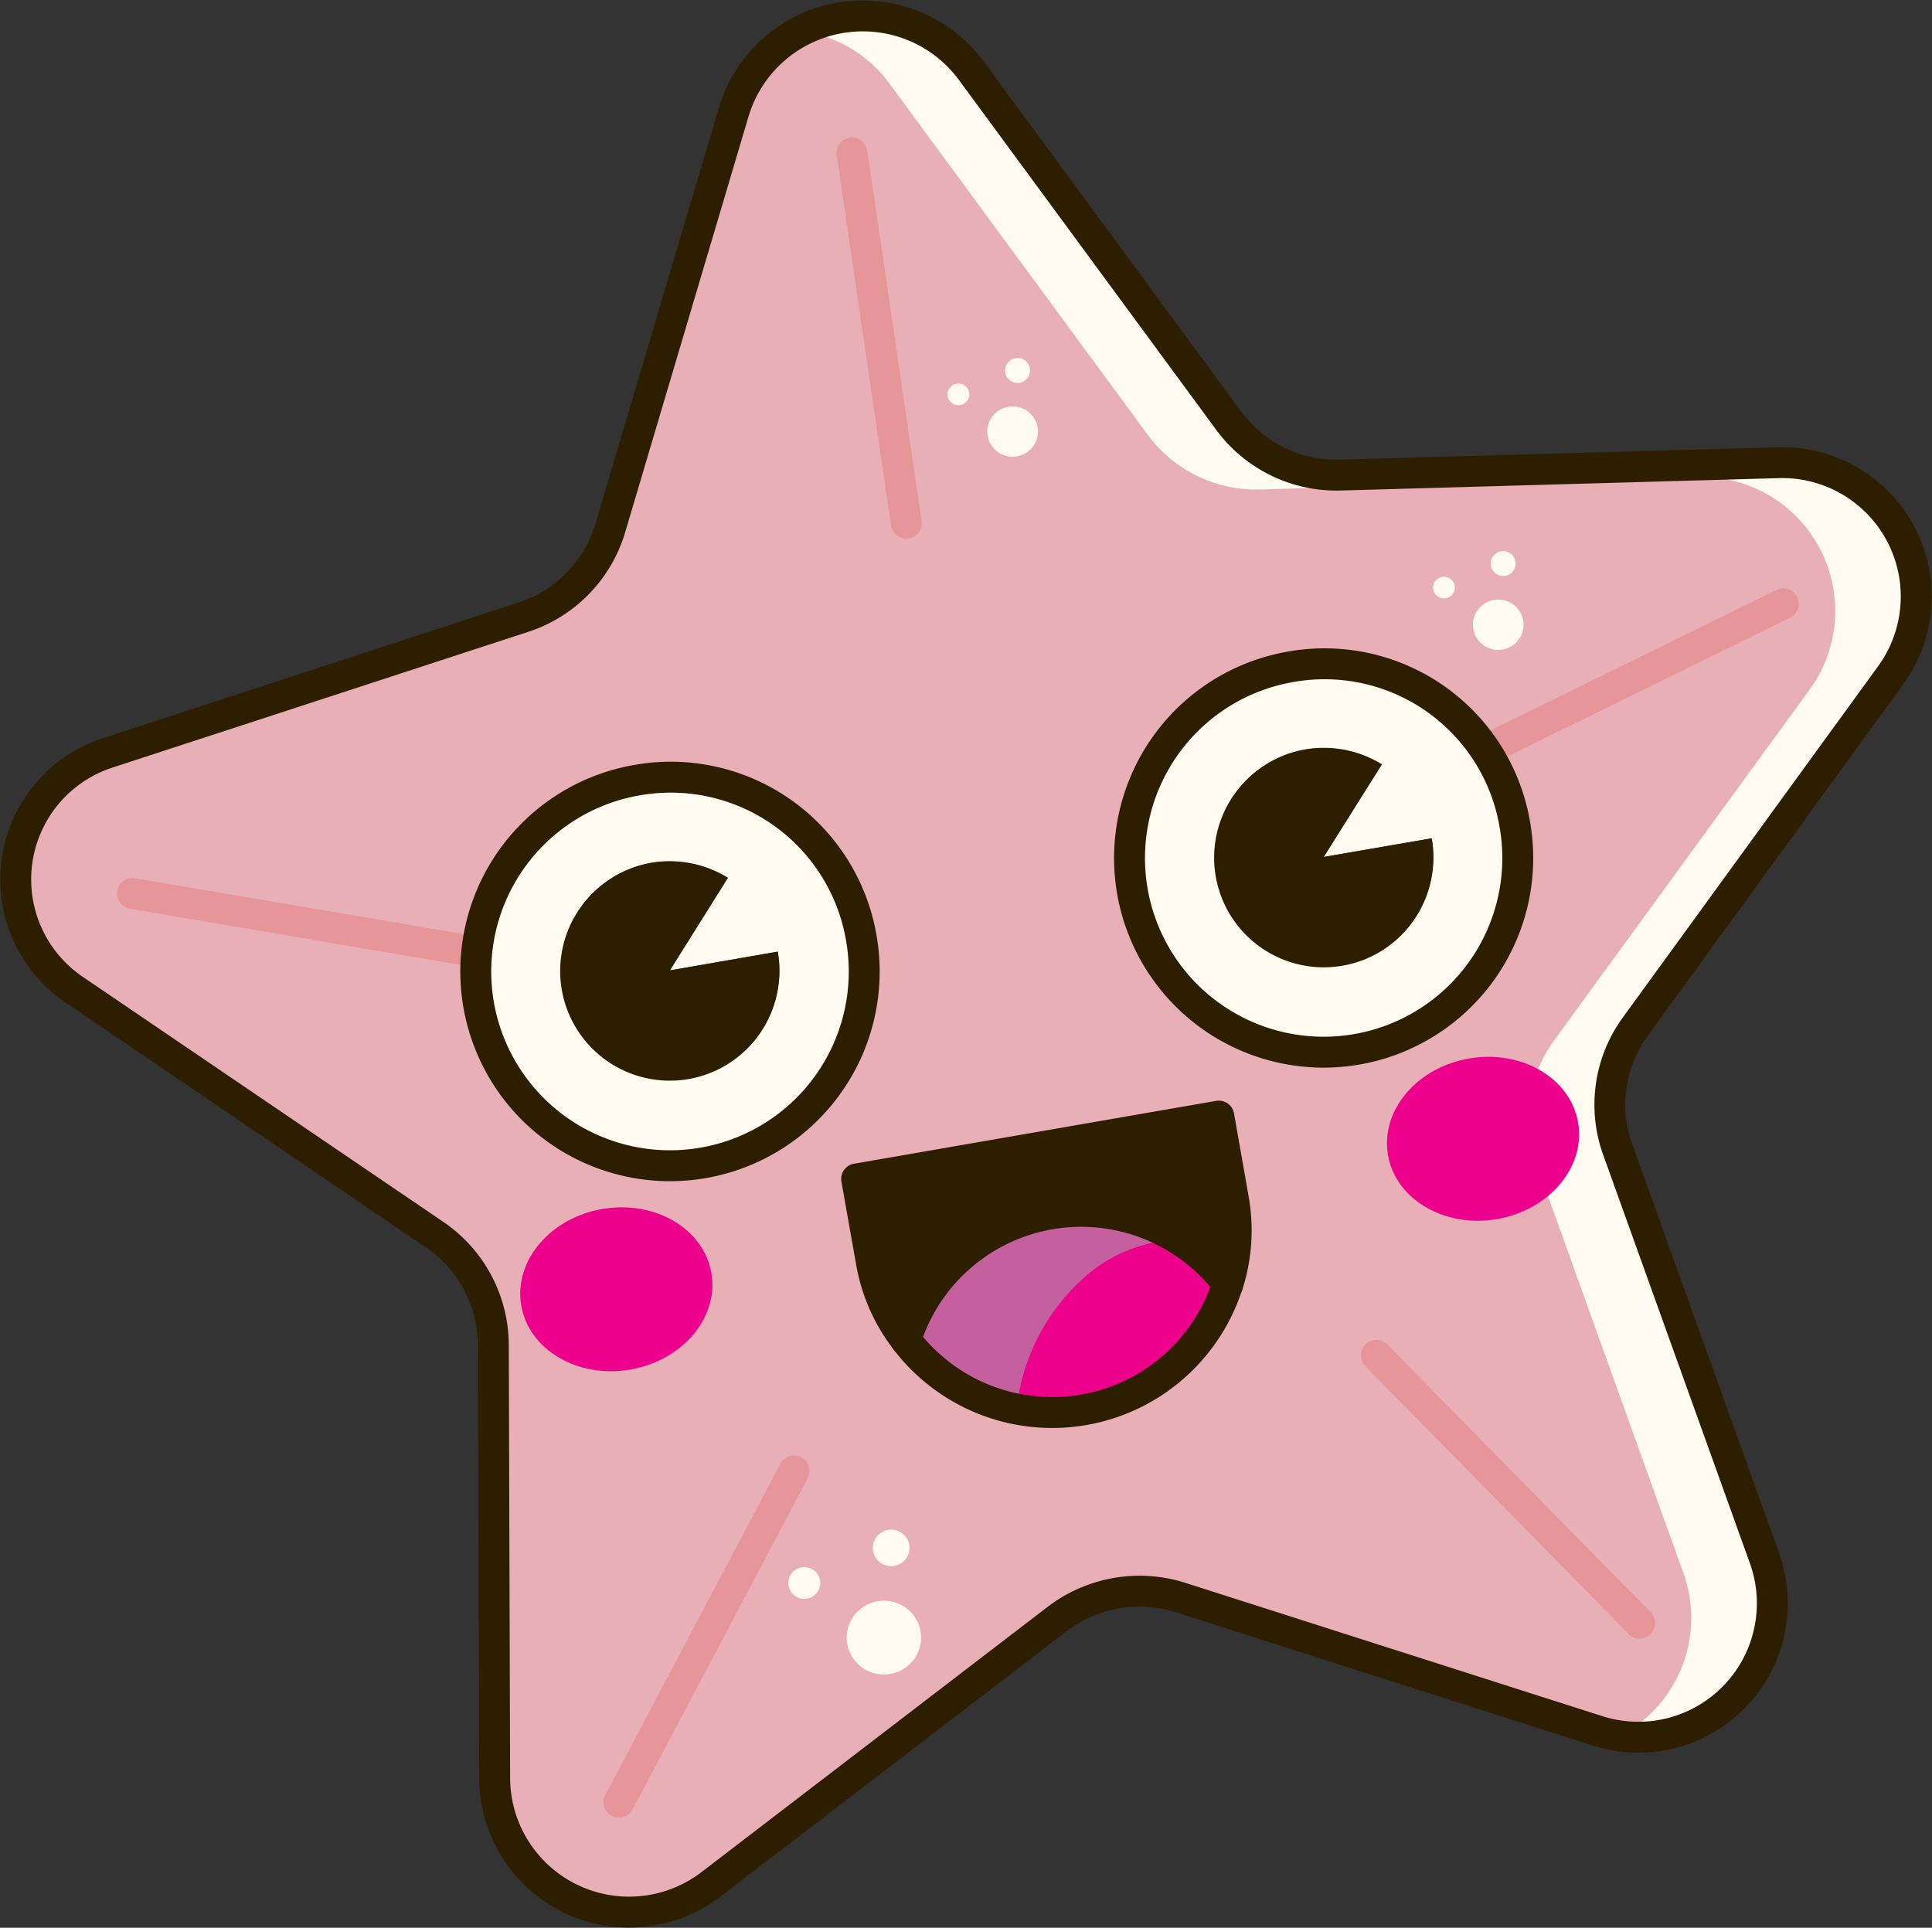 <svg xmlns="http://www.w3.org/2000/svg" viewBox="0 0 187.51 187.11"><rect x="0" y="0" width="187.51" height="187.11" fill="#333333" stroke="none"/><defs><style>.cls-1{isolation:isolate;}.cls-2,.cls-3{fill:#e9afb7;}.cls-12,.cls-3,.cls-7{mix-blend-mode:multiply;}.cls-12,.cls-4,.cls-9{fill:#fffbf0;}.cls-11,.cls-4{mix-blend-mode:soft-light;}.cls-5{fill:#ec008c;}.cls-10,.cls-6{fill:none;stroke-linecap:round;stroke-linejoin:round;stroke-width:3px;}.cls-6{stroke:#e69698;}.cls-7{fill:#a7a9ac;opacity:0.57;}.cls-8{fill:#2d1e00;}.cls-10{stroke:#2d1e00;}</style></defs><title>Marinette</title><g class="cls-1"><g id="Calque_1" data-name="Calque 1"><path class="cls-2" d="M139.19,171.33a17.76,17.76,0,0,0,14-12.21,17.34,17.34,0,0,0,.55-8.29l-1.42-8.06-35.15,6.1,1.42,8a17.27,17.27,0,0,0,3.34,7.62A17.84,17.84,0,0,0,139.19,171.33Zm67.38-91.9A13,13,0,0,1,217.51,100l-24.84,34.18A12.88,12.88,0,0,0,191,146.08l14.26,39.7a13,13,0,0,1-16.28,16.69l-40.38-12.91a13.17,13.17,0,0,0-12,2.07L103,217.38a13.05,13.05,0,0,1-21-10.22L81.87,165a13,13,0,0,0-5.68-10.66l-35-23.79a12.92,12.92,0,0,1,3.3-23L84.77,94.4a13,13,0,0,0,8.45-8.65l12-40.45a13.08,13.08,0,0,1,23-4l25,34a13,13,0,0,0,10.89,5.3Zm-25.55,35a18.84,18.84,0,1,0-15.31,21.69A18.83,18.83,0,0,0,181,114.45Zm-63.45,11a18.85,18.85,0,1,0-15.31,21.69A18.83,18.83,0,0,0,117.57,125.46Z" transform="translate(-33.99 -34.49)"/><path class="cls-3" d="M105.17,45.3l-12,40.44a13,13,0,0,1-8.45,8.66L44.46,107.54a12.93,12.93,0,0,0-3.3,23l35,23.78A13,13,0,0,1,81.87,165L82,207.15a13,13,0,0,0,19.1,11.44,13,13,0,0,1-11.24-12.8l-.12-42.16A13,13,0,0,0,84.05,153L49,129.18a12.92,12.92,0,0,1,3.3-23L92.63,93a13,13,0,0,0,8.45-8.66l12-40.45a12.68,12.68,0,0,1,6.46-7.82A13,13,0,0,0,105.17,45.3Z" transform="translate(-33.99 -34.49)"/><path class="cls-4" d="M111.61,37.48a12.76,12.76,0,0,1,8.75,5.18l25,34A13.08,13.08,0,0,0,156.29,82l42.41-1.21a13,13,0,0,1,11,20.53L184.81,135.5a12.88,12.88,0,0,0-1.71,11.94l14.26,39.7A12.9,12.9,0,0,1,191.15,203a13,13,0,0,0,14.07-17.19L191,146.07a12.88,12.88,0,0,1,1.71-11.94L217.51,100a13,13,0,0,0-10.94-20.53l-42.42,1.2a13,13,0,0,1-10.89-5.3l-25-34A13.06,13.06,0,0,0,111.61,37.48Z" transform="translate(-33.99 -34.49)"/><ellipse class="cls-5" cx="93.79" cy="159.63" rx="9.36" ry="7.91" transform="translate(-59.11 -16.76) rotate(-9.53)"/><ellipse class="cls-5" cx="177.92" cy="145.03" rx="9.36" ry="7.91" transform="translate(-55.54 -3.04) rotate(-9.53)"/><line class="cls-6" x1="77.07" y1="142.77" x2="60.07" y2="174.93"/><line class="cls-6" x1="48.89" y1="92.85" x2="12.85" y2="86.72"/><line class="cls-6" x1="87.96" y1="50.78" x2="82.69" y2="14.84"/><line class="cls-6" x1="140.3" y1="74.7" x2="173.08" y2="58.61"/><line class="cls-6" x1="133.59" y1="131.55" x2="159.13" y2="157.55"/><path class="cls-5" d="M153.15,159.12a17.86,17.86,0,0,1-31.26,5.42,17.88,17.88,0,0,1,31.26-5.42Z" transform="translate(-33.99 -34.49)"/><path class="cls-7" d="M148.4,154.79a14.69,14.69,0,0,0-8.51,3.12A20,20,0,0,0,133,169.13a13.44,13.44,0,0,0-.27,2.15,17.89,17.89,0,0,1-10.86-6.74,17.86,17.86,0,0,1,26.51-9.75Z" transform="translate(-33.99 -34.49)"/><path class="cls-8" d="M152.28,142.77l1.42,8.06a17.34,17.34,0,0,1-.55,8.29,17.87,17.87,0,0,0-31.26,5.42,17.27,17.27,0,0,1-3.34-7.62l-1.42-8Z" transform="translate(-33.99 -34.49)"/><path class="cls-9" d="M159.22,99.22a18.74,18.74,0,1,1-15.33,21.67A18.83,18.83,0,0,1,159.22,99.22Zm13.72,16.64-10.48,1.81,5.64-9a10.75,10.75,0,0,0-7.47-1.44,10.58,10.58,0,1,0,12.31,8.6Z" transform="translate(-33.99 -34.49)"/><path class="cls-9" d="M95.77,110.22A18.75,18.75,0,1,1,80.43,131.9,18.83,18.83,0,0,1,95.77,110.22Zm13.71,16.64L99,128.68l5.63-9a10.78,10.78,0,0,0-7.46-1.45,10.58,10.58,0,1,0,12.3,8.6Z" transform="translate(-33.99 -34.49)"/><path class="cls-8" d="M162.46,117.67l10.48-1.81a10.64,10.64,0,1,1-12.31-8.6,10.75,10.75,0,0,1,7.47,1.44Z" transform="translate(-33.99 -34.49)"/><path class="cls-8" d="M99,128.68l10.47-1.82a10.64,10.64,0,1,1-12.3-8.6,10.78,10.78,0,0,1,7.46,1.45Z" transform="translate(-33.99 -34.49)"/><path class="cls-10" d="M128.22,41.3l25,34a13,13,0,0,0,10.89,5.3l42.42-1.2A13,13,0,0,1,217.51,100l-24.84,34.18A12.88,12.88,0,0,0,191,146.08l14.26,39.7a13,13,0,0,1-16.28,16.69l-40.38-12.91a13.17,13.17,0,0,0-12,2.07L103,217.38a13.05,13.05,0,0,1-21-10.22L81.87,165a13,13,0,0,0-5.68-10.66l-35-23.79a12.92,12.92,0,0,1,3.3-23L84.77,94.4a13,13,0,0,0,8.45-8.65l12-40.45A13.08,13.08,0,0,1,128.22,41.3Z" transform="translate(-33.99 -34.49)"/><path class="cls-10" d="M117.57,125.46a18.85,18.85,0,1,1-21.8-15.24A18.76,18.76,0,0,1,117.57,125.46Z" transform="translate(-33.99 -34.49)"/><path class="cls-10" d="M181,114.45a18.84,18.84,0,1,1-21.8-15.23A18.73,18.73,0,0,1,181,114.45Z" transform="translate(-33.99 -34.49)"/><path class="cls-10" d="M121.89,164.54a17.27,17.27,0,0,1-3.34-7.62l-1.42-8,35.15-6.1,1.42,8.06a17.34,17.34,0,0,1-.55,8.29" transform="translate(-33.99 -34.49)"/><path class="cls-10" d="M153.15,159.12a17.87,17.87,0,0,1-31.26,5.42,17.87,17.87,0,0,1,31.26-5.42Z" transform="translate(-33.99 -34.49)"/><ellipse class="cls-3" cx="73.53" cy="65.73" rx="1.78" ry="1.77"/><ellipse class="cls-3" cx="64.79" cy="66.74" rx="3.61" ry="3.58"/><ellipse class="cls-3" cx="68.53" cy="58.18" rx="1.55" ry="1.54"/><ellipse class="cls-3" cx="135.86" cy="148.06" rx="1.78" ry="1.77"/><ellipse class="cls-3" cx="127.12" cy="149.06" rx="3.61" ry="3.58"/><ellipse class="cls-3" cx="130.85" cy="140.5" rx="1.55" ry="1.54"/><g class="cls-11"><ellipse class="cls-12" cx="86.49" cy="150.24" rx="1.78" ry="1.77"/><ellipse class="cls-12" cx="85.79" cy="158.95" rx="3.61" ry="3.58"/><ellipse class="cls-12" cx="78.06" cy="153.65" rx="1.55" ry="1.54"/></g><g class="cls-11"><ellipse class="cls-12" cx="145.89" cy="54.7" rx="1.21" ry="1.21"/><ellipse class="cls-12" cx="145.41" cy="60.64" rx="2.46" ry="2.44"/><ellipse class="cls-12" cx="140.14" cy="57.03" rx="1.06" ry="1.05"/></g><g class="cls-11"><ellipse class="cls-12" cx="98.76" cy="35.96" rx="1.21" ry="1.21"/><ellipse class="cls-12" cx="98.28" cy="41.89" rx="2.46" ry="2.44"/><ellipse class="cls-12" cx="93.02" cy="38.28" rx="1.06" ry="1.05"/></g></g></g></svg>